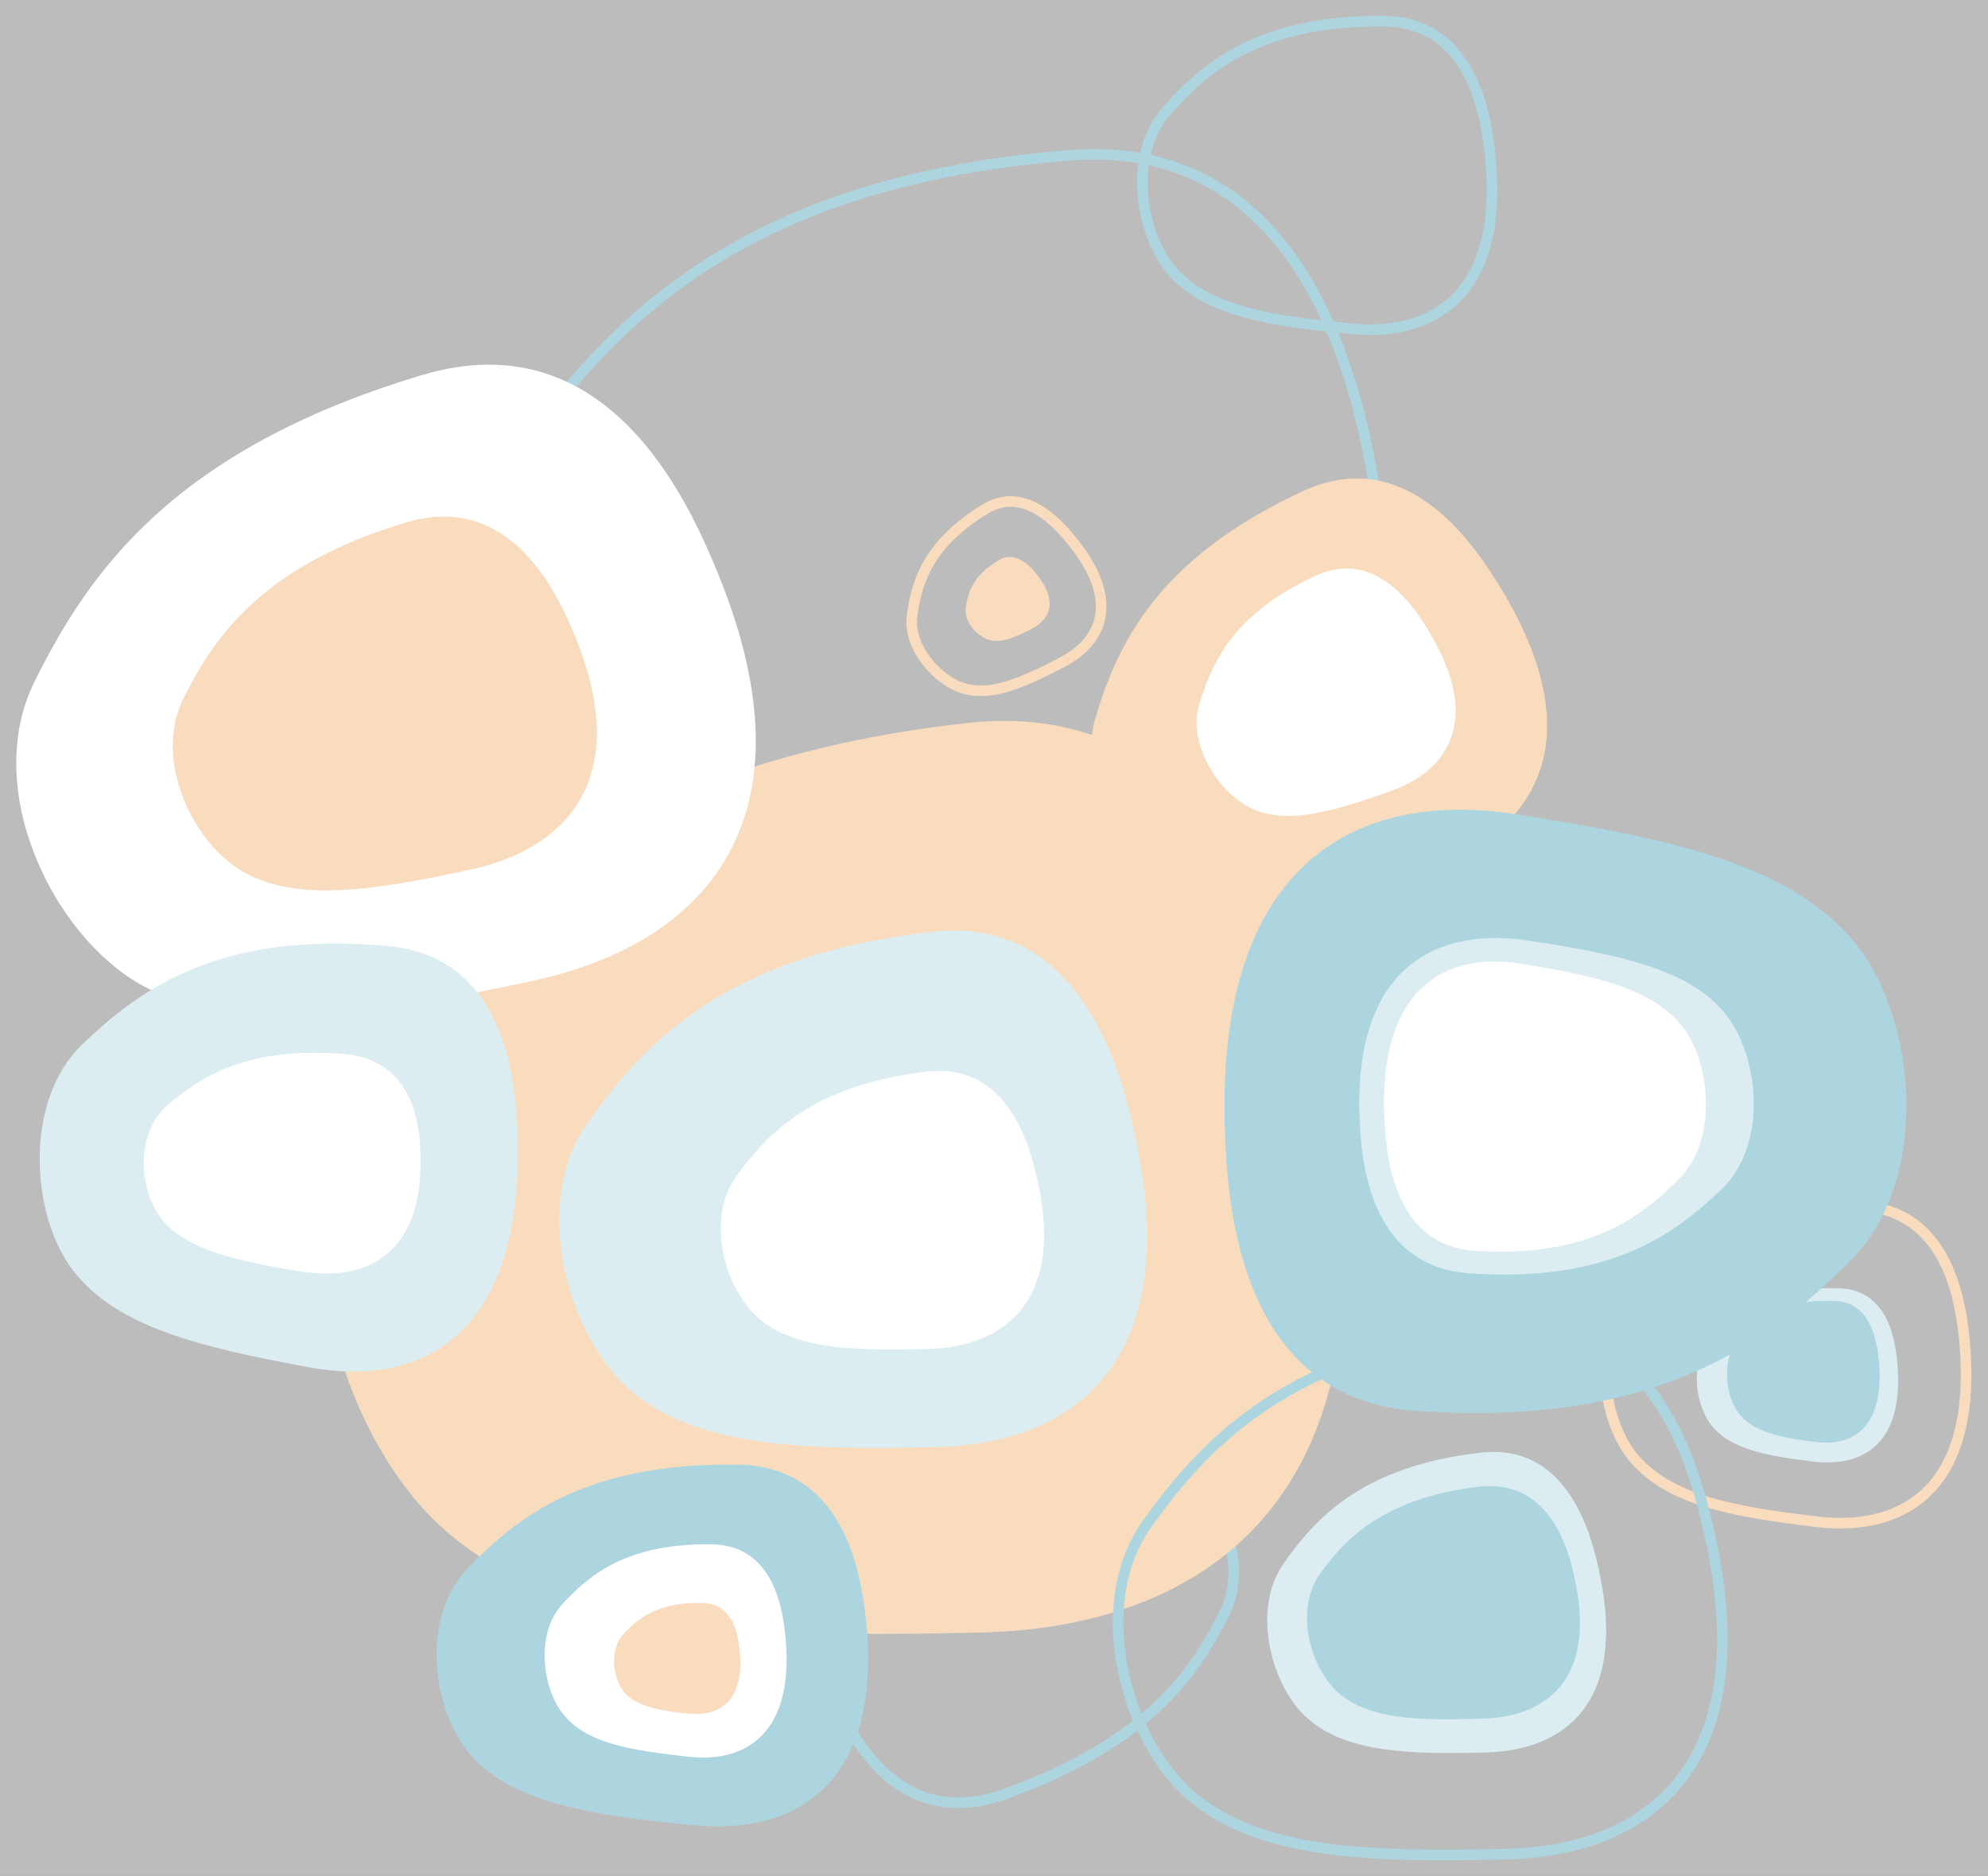 <?xml version="1.0" encoding="utf-8"?>
<!-- Generator: Adobe Illustrator 20.0.0, SVG Export Plug-In . SVG Version: 6.00 Build 0)  -->
<svg version="1.1" id="Calque_2" xmlns="http://www.w3.org/2000/svg" xmlns:xlink="http://www.w3.org/1999/xlink" x="0px" y="0px"
	 width="281.8px" height="265.9px" viewBox="0 0 281.8 265.9" style="enable-background:new 0 0 281.8 265.9;" xml:space="preserve"
	>
<rect x="0" y="0" width="281.8" height="265.9" fill="#333333" stroke="none"/>
<style type="text/css">
	.st0{fill:none;stroke:#0781A0;stroke-width:1.485;stroke-miterlimit:10;}
	.st1{fill:none;stroke:#0781A0;stroke-width:1.5;stroke-miterlimit:10;}
	.st2{fill:none;stroke:#EE9638;stroke-width:1.5;stroke-miterlimit:10;}
	.st3{fill:#95C9D4;}
	.st4{fill:#0781A0;}
	.st5{fill:#EE9638;}
	.st6{fill:#FFFFFF;}
	.st7{fill:#FFFFFF;fill-opacity:0.67;}
</style>
<path class="st0" d="M194.9,69.4c8.1,47.6-15.5,64.8-45.5,64.5c-30-0.3-52.3-2-66.1-14.7C70,107.1,63,78,75.8,61s31.4-35.5,76-39
	C185.1,19.5,192.5,54.9,194.9,69.4z"/>
<path class="st1" d="M118.5,241.1c-8.3-17.8,0.9-27.8,14.5-31.6s24-6,31.5-2.8c7.2,3.1,13.2,13.7,9,22.1
	c-4.2,8.4-10.9,18.2-30.8,25.4C127.7,259.7,121,246.6,118.5,241.1z"/>
<g>
	<path class="st2" d="M278.6,191.8c1.2,19.4-9,25.3-21,23.9c-12-1.4-20.8-3.1-25.8-8.8c-4.8-5.4-6.3-17.4-0.5-23.7
		s14.1-12.9,32.1-12.3C276.8,171.4,278.2,185.9,278.6,191.8z"/>
	<path class="st3" d="M269,194c0.7,10.7-5,13.9-11.7,13.2c-6.7-0.8-11.6-1.7-14.4-4.8c-2.7-3-3.5-9.6-0.3-13
		c3.3-3.4,7.9-7.1,17.9-6.8C268,182.7,268.8,190.7,269,194z"/>
	<path class="st4" d="M266.4,193.7c0.5,8.7-3.8,11.3-8.9,10.7c-5.1-0.6-8.8-1.4-10.9-3.9c-2-2.4-2.7-7.8-0.2-10.6
		c2.5-2.8,5.9-5.8,13.6-5.5C265.6,184.5,266.2,191,266.4,193.7z"/>
</g>
<g>
	<path class="st5" d="M187.9,155.4c11.3,54.5-14.9,75.2-48.9,76c-34.1,0.8-59.6-0.3-75.8-14.4c-15.6-13.5-24.9-46.7-11-66.7
		s34.1-42.1,84.7-47.8C174.6,98.2,184.4,138.8,187.9,155.4z"/>
	<path class="st3" d="M161.1,161.9c6.4,30.9-8.6,42.7-28.2,43.2s-34.2-0.1-43.5-8c-8.9-7.6-14.2-26.4-6.2-37.8s19.6-23.9,48.7-27.2
		C153.5,129.5,159.2,152.5,161.1,161.9z"/>
	<path class="st6" d="M147.2,167.9c3.5,16.6-4.9,23-15.6,23.3s-18.8,0-23.9-4.2c-4.9-4.1-7.8-14.2-3.3-20.3
		c4.4-6.1,10.9-12.9,26.9-14.8C143.1,150.5,146.1,162.8,147.2,167.9z"/>
</g>
<path class="st5" d="M213.3,84.3c12.3,21,4.1,33.4-10.2,38.6s-25.2,8.4-34,4.9c-8.4-3.4-16.9-15.8-13.8-26.1s8.6-22.4,29.2-32
	C199.8,62.5,209.5,77.9,213.3,84.3z"/>
<path class="st1" d="M242.6,218.7c6.6,31.5-8.9,43.6-29,44.1c-20.1,0.5-35.1-0.1-44.7-8.2c-9.2-7.8-14.6-27-6.3-38.6
	s20.2-24.5,50.1-27.9C234.9,185.7,240.6,209.1,242.6,218.7z"/>
<path class="st3" d="M226.8,223.3c3.7,18-4.9,24.8-16.2,25.1c-11.3,0.3-19.7-0.1-25.1-4.7c-5.2-4.4-8.2-15.4-3.6-22
	c4.6-6.6,11.3-13.9,28-15.8C222.4,204.5,225.7,217.8,226.8,223.3z"/>
<path class="st4" d="M223.3,224.2c2.9,13.8-4.1,19.2-13.2,19.4c-9.1,0.3-15.9,0.1-20.2-3.5c-4.1-3.4-6.5-11.8-2.8-17
	s9.2-10.8,22.7-12.4C219.9,209.7,222.5,220,223.3,224.2z"/>
<path class="st6" d="M202.9,90.1c7,12,2.4,19.1-5.7,22s-14.3,4.7-19.3,2.7c-4.8-1.9-9.7-9.1-7.9-15s4.8-12.8,16.5-18.2
	C195.2,77.6,200.8,86.4,202.9,90.1z"/>
<path class="st4" d="M122.9,231.1c1.7,22.1-10.4,29-24.7,27.6c-14.3-1.4-25-3.1-31-9.4c-5.8-6.1-7.9-19.7-0.9-27
	c6.9-7.2,16.6-15,38.2-14.7C120.4,207.8,122.3,224.4,122.9,231.1z"/>
<path class="st6" d="M111.4,232.8c1,13-5.8,17.1-13.8,16.2s-14-1.8-17.4-5.6c-3.3-3.6-4.4-11.6-0.6-15.9c3.9-4.3,9.3-8.8,21.4-8.6
	C110,219.1,111.1,228.8,111.4,232.8z"/>
<path class="st5" d="M104.9,234.4c0.5,6.8-3,8.9-7.2,8.5c-4.2-0.4-7.3-1-9.1-2.9c-1.7-1.9-2.3-6-0.3-8.3c2-2.2,4.8-4.6,11.1-4.5
	C104.2,227.2,104.7,232.3,104.9,234.4z"/>
<g>
	<path class="st6" d="M101.9,81.6c14.1,34.8-2.2,52.2-26.3,57.4s-42.3,7.9-55.4,0.7C7.6,132.8-2.7,111.9,4.9,96.6
		s19.5-32.8,54.8-43.4C86.1,45.2,97.6,71,101.9,81.6z"/>
	<path class="st5" d="M81.6,90.4c8.1,20-1.3,30-15.1,32.9c-13.8,3-24.3,4.5-31.8,0.4c-7.2-3.9-13.1-15.9-8.7-24.7
		s11.2-18.8,31.4-24.9C72.5,69.5,79.1,84.3,81.6,90.4z"/>
</g>
<path class="st2" d="M152.3,77.1c6.5,8.3,3.8,13.9-1.8,16.8c-5.6,2.9-9.9,4.8-13.8,3.7c-3.7-1-8.1-5.9-7.4-10.4
	c0.6-4.5,2.1-9.9,10.1-14.9C145.3,68.5,150.3,74.6,152.3,77.1z"/>
<path class="st5" d="M147.1,81.6c2.9,3.7,1.7,6.2-0.8,7.5c-2.5,1.3-4.4,2.1-6.1,1.6c-1.7-0.5-3.6-2.6-3.3-4.6c0.3-2,0.9-4.4,4.5-6.6
	C144,77.8,146.3,80.5,147.1,81.6z"/>
<path class="st1" d="M211.3,22.9c1.7,18.8-8.1,24.8-19.7,23.7c-11.6-1.1-20.2-2.5-25.2-7.9c-4.8-5.2-6.6-16.8-1-23
	C170.8,9.5,178.6,2.9,196,3C209,3,210.8,17.1,211.3,22.9z"/>
<path class="st3" d="M73.4,163.4c0,26.2-13.9,33.3-29.6,30.4C28,190.9,16.4,188,10.3,180c-5.9-7.7-7-23.9,1.3-31.9
	s19.6-16.2,43.4-14C72.7,135.7,73.4,155.4,73.4,163.4z"/>
<path class="st6" d="M59.6,164.6c0.1,13.5-8,17.1-17.1,15.6s-15.8-3-19.4-7.2c-3.4-4-4.1-12.3,0.7-16.4c4.8-4.1,11.4-8.3,25.1-7.2
	C59.2,150.4,59.6,160.5,59.6,164.6z"/>
<g>
	<path class="st4" d="M173.6,159.4c-1-37,18.7-47.5,41.2-44s39.1,7.2,48.2,18.3c8.7,10.7,10.8,33.5-0.7,45s-27.4,23.6-61.3,21.3
		C175.6,198.4,173.9,170.7,173.6,159.4z"/>
	<path class="st3" d="M192.7,157.9c-0.6-20.7,10.8-26.5,23.8-24.6c13,2,22.7,4,27.9,10.2c5,6,6.3,18.7-0.4,25.1
		c-6.7,6.4-15.9,13.2-35.5,11.9C193.9,179.6,192.9,164.2,192.7,157.9z"/>
	<path class="st6" d="M196.2,157.7c-0.5-17.8,8.8-22.8,19.4-21.1c10.6,1.7,18.5,3.5,22.8,8.8c4.1,5.1,5.1,16.1-0.3,21.6
		s-12.9,11.3-29,10.3C197.2,176.5,196.4,163.1,196.2,157.7z"/>
</g>
<rect class="st7" width="281.8" height="265.9"/>
</svg>
